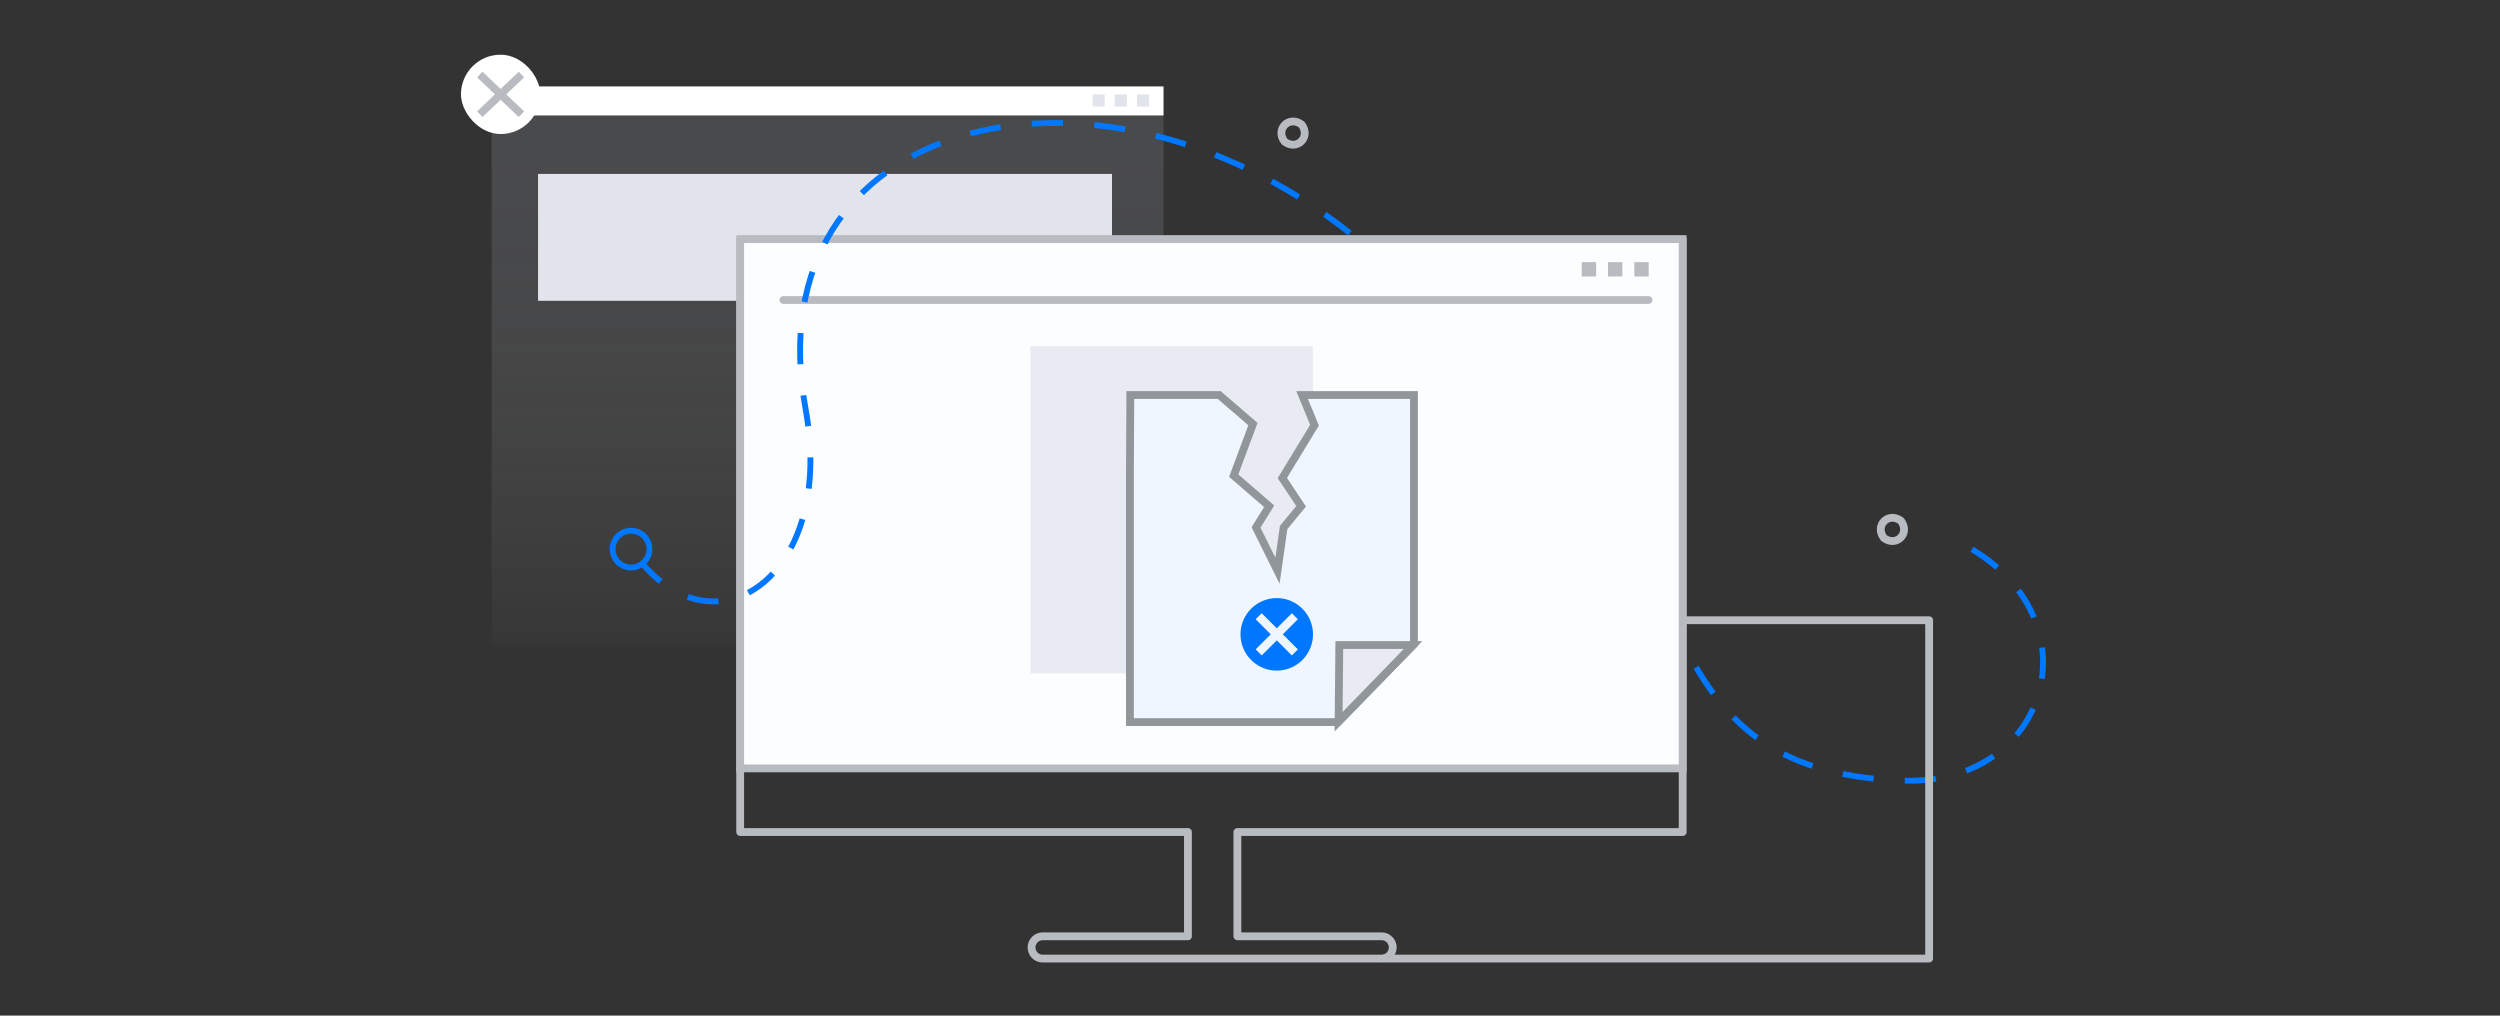 <?xml version="1.0" encoding="UTF-8"?>
<svg width="320px" height="130px" viewBox="0 0 320 130" version="1.1" xmlns="http://www.w3.org/2000/svg" xmlns:xlink="http://www.w3.org/1999/xlink">
    <rect x="0" y="0" width="320" height="130" fill="#333333" stroke="none"/>
    <title>Web_SFW/缺省页/插画/失败</title>
    <defs>
        <linearGradient x1="50%" y1="96.717%" x2="50%" y2="-6.786%" id="linearGradient-1">
            <stop stop-color="#B8BDC6" offset="0%"></stop>
            <stop stop-color="#BABFC8" stop-opacity="0.97" offset="11%"></stop>
            <stop stop-color="#BFC4CC" stop-opacity="0.88" offset="26%"></stop>
            <stop stop-color="#C8CCD3" stop-opacity="0.74" offset="42%"></stop>
            <stop stop-color="#D4D7DE" stop-opacity="0.55" offset="61%"></stop>
            <stop stop-color="#E3E5EB" stop-opacity="0.3" offset="80%"></stop>
            <stop stop-color="#F5F6FA" stop-opacity="0" offset="100%"></stop>
        </linearGradient>
    </defs>
    <g id="Web_SFW/缺省页/插画/失败" stroke="none" stroke-width="1" fill="none" fill-rule="evenodd">
        <g id="浅色-任务失败" transform="translate(59, 7)">
            <rect id="矩形" fill="url(#linearGradient-1)" fill-rule="nonzero" opacity="0.17" transform="translate(46.932, 39.919) rotate(180) translate(-46.932, -39.919) " x="3.935" y="4.068" width="85.995" height="71.703"></rect>
            <rect id="矩形" fill="#FFFFFF" fill-rule="nonzero" transform="translate(46.932, 5.921) rotate(180) translate(-46.932, -5.921) " x="3.935" y="4.065" width="85.995" height="3.712"></rect>
            <rect id="矩形" fill="#E1E4EA" fill-rule="nonzero" transform="translate(87.3, 5.859) rotate(180) translate(-87.3, -5.859) " x="86.527" y="5.085" width="1.547" height="1.547"></rect>
            <rect id="矩形" fill="#E1E4EA" fill-rule="nonzero" transform="translate(84.467, 5.859) rotate(180) translate(-84.467, -5.859) " x="83.693" y="5.085" width="1.547" height="1.547"></rect>
            <rect id="矩形" fill="#E1E4EA" fill-rule="nonzero" transform="translate(81.63, 5.859) rotate(180) translate(-81.63, -5.859) " x="80.857" y="5.085" width="1.547" height="1.547"></rect>
            <rect id="矩形" fill="#E1E4EA" fill-rule="nonzero" transform="translate(46.604, 23.383) rotate(180) translate(-46.604, -23.383) " x="9.871" y="15.263" width="73.467" height="16.24"></rect>
            <rect id="矩形" fill="#FFFFFF" fill-rule="nonzero" transform="translate(5.078, 5.078) rotate(-180) translate(-5.078, -5.078) " x="0" y="0" width="10.155" height="10.155" rx="5.078"></rect>
            <line x1="7.746" y1="2.54" x2="2.413" y2="7.619" id="路径" stroke="#B8BCC1" stroke-linejoin="round"></line>
            <line x1="2.413" y1="2.54" x2="7.746" y2="7.619" id="路径" stroke="#B8BCC1" stroke-linejoin="round"></line>
            <path d="M193.408,63.308 C209.289,72.789 203.142,93.552 184.567,92.921 C149.986,91.742 159.82,61.944 134.712,43.718" id="路径" stroke="#0077FF" stroke-width="0.75" stroke-dasharray="4"></path>
            <circle id="椭圆形" stroke="#0077FF" stroke-width="0.75" cx="21.774" cy="63.287" r="2.354"></circle>
            <polyline id="路径" stroke="#B8BCC1" stroke-linejoin="round" points="122.972 72.387 187.929 72.387 187.929 115.694 118.023 115.694"></polyline>
            <path d="M156.383,99.497 L156.383,23.67 L35.743,23.67 L35.743,99.497 L93.054,99.497 L93.054,112.848 L74.531,112.848 C74.006,112.823 73.51,113.089 73.241,113.54 C72.971,113.991 72.971,114.554 73.241,115.004 C73.51,115.455 74.006,115.721 74.531,115.697 L117.912,115.697 C118.673,115.661 119.271,115.034 119.271,114.272 C119.271,113.511 118.673,112.883 117.912,112.848 L99.386,112.848 L99.386,99.497 L156.383,99.497 Z" id="路径" stroke="#B8BCC1" stroke-linejoin="round"></path>
            <rect id="矩形" stroke="#B8BCC1" fill="#FBFDFF" fill-rule="nonzero" x="35.743" y="23.608" width="120.64" height="67.744"></rect>
            <line x1="41.274" y1="31.404" x2="152.016" y2="31.404" id="路径" stroke="#B8BCC1" stroke-linecap="round" stroke-linejoin="round"></line>
            <rect id="矩形" fill="#B8BCC1" fill-rule="nonzero" x="146.825" y="26.55" width="1.837" height="1.837"></rect>
            <rect id="矩形" fill="#B8BCC1" fill-rule="nonzero" x="143.466" y="26.55" width="1.837" height="1.837"></rect>
            <rect id="矩形" fill="#B8BCC1" fill-rule="nonzero" x="150.194" y="26.55" width="1.837" height="1.837"></rect>
            <rect id="矩形" fill="#E8EBF2" fill-rule="nonzero" x="72.901" y="37.303" width="36.146" height="41.89"></rect>
            <path d="M113.776,22.823 C81.185,-2.976 37.299,7.931 44.117,45.364 C47.944,66.377 33.108,76.761 23.243,65.161" id="路径" stroke="#0077FF" stroke-width="0.75" stroke-dasharray="4"></path>
            <path d="M107.608,8.94 C108.827,10.539 107.017,12.342 105.418,11.127 L105.418,11.127 C104.202,9.527 106.009,7.733 107.608,8.94 Z" id="路径" stroke="#B8BCC1" stroke-linejoin="round"></path>
            <path d="M184.322,59.67 C185.541,61.27 183.732,63.073 182.132,61.857 L182.132,61.857 C180.917,60.258 182.723,58.464 184.322,59.67 Z" id="路径" stroke="#B8BCC1" stroke-linejoin="round"></path>
            <polyline id="路径" stroke="#91969B" fill="#F0F6FF" fill-rule="nonzero" points="85.63 53.518 85.63 62.278 85.63 85.429 112.285 85.429 121.986 75.48 121.986 43.563 107.667 43.563 109.26 47.424 105.139 54.189 107.543 57.802 105.306 60.518 104.518 66.046 101.771 60.518 103.45 57.802 98.916 53.88 101.375 47.285 97.063 43.563 85.682 43.563 85.63 53.518"></polyline>
            <polygon id="路径" stroke="#91969B" fill="#E8EBF2" fill-rule="nonzero" points="112.337 85.379 112.433 75.561 121.874 75.561"></polygon>
            <path d="M107.707,70.915 C106.38,69.587 104.384,69.19 102.65,69.908 C100.916,70.626 99.785,72.318 99.785,74.195 C99.785,76.072 100.916,77.764 102.65,78.482 C104.384,79.2 106.38,78.803 107.707,77.476 C109.518,75.664 109.518,72.727 107.707,70.915 Z M106.358,76.897 L104.428,74.967 L102.498,76.897 L101.724,76.124 L103.655,74.194 L101.724,72.263 L102.498,71.493 L104.428,73.423 L106.358,71.493 L107.128,72.263 L105.198,74.194 L107.128,76.124 L106.358,76.897 Z" id="形状" fill="#0077FF" fill-rule="nonzero"></path>
        </g>
    </g>
</svg>